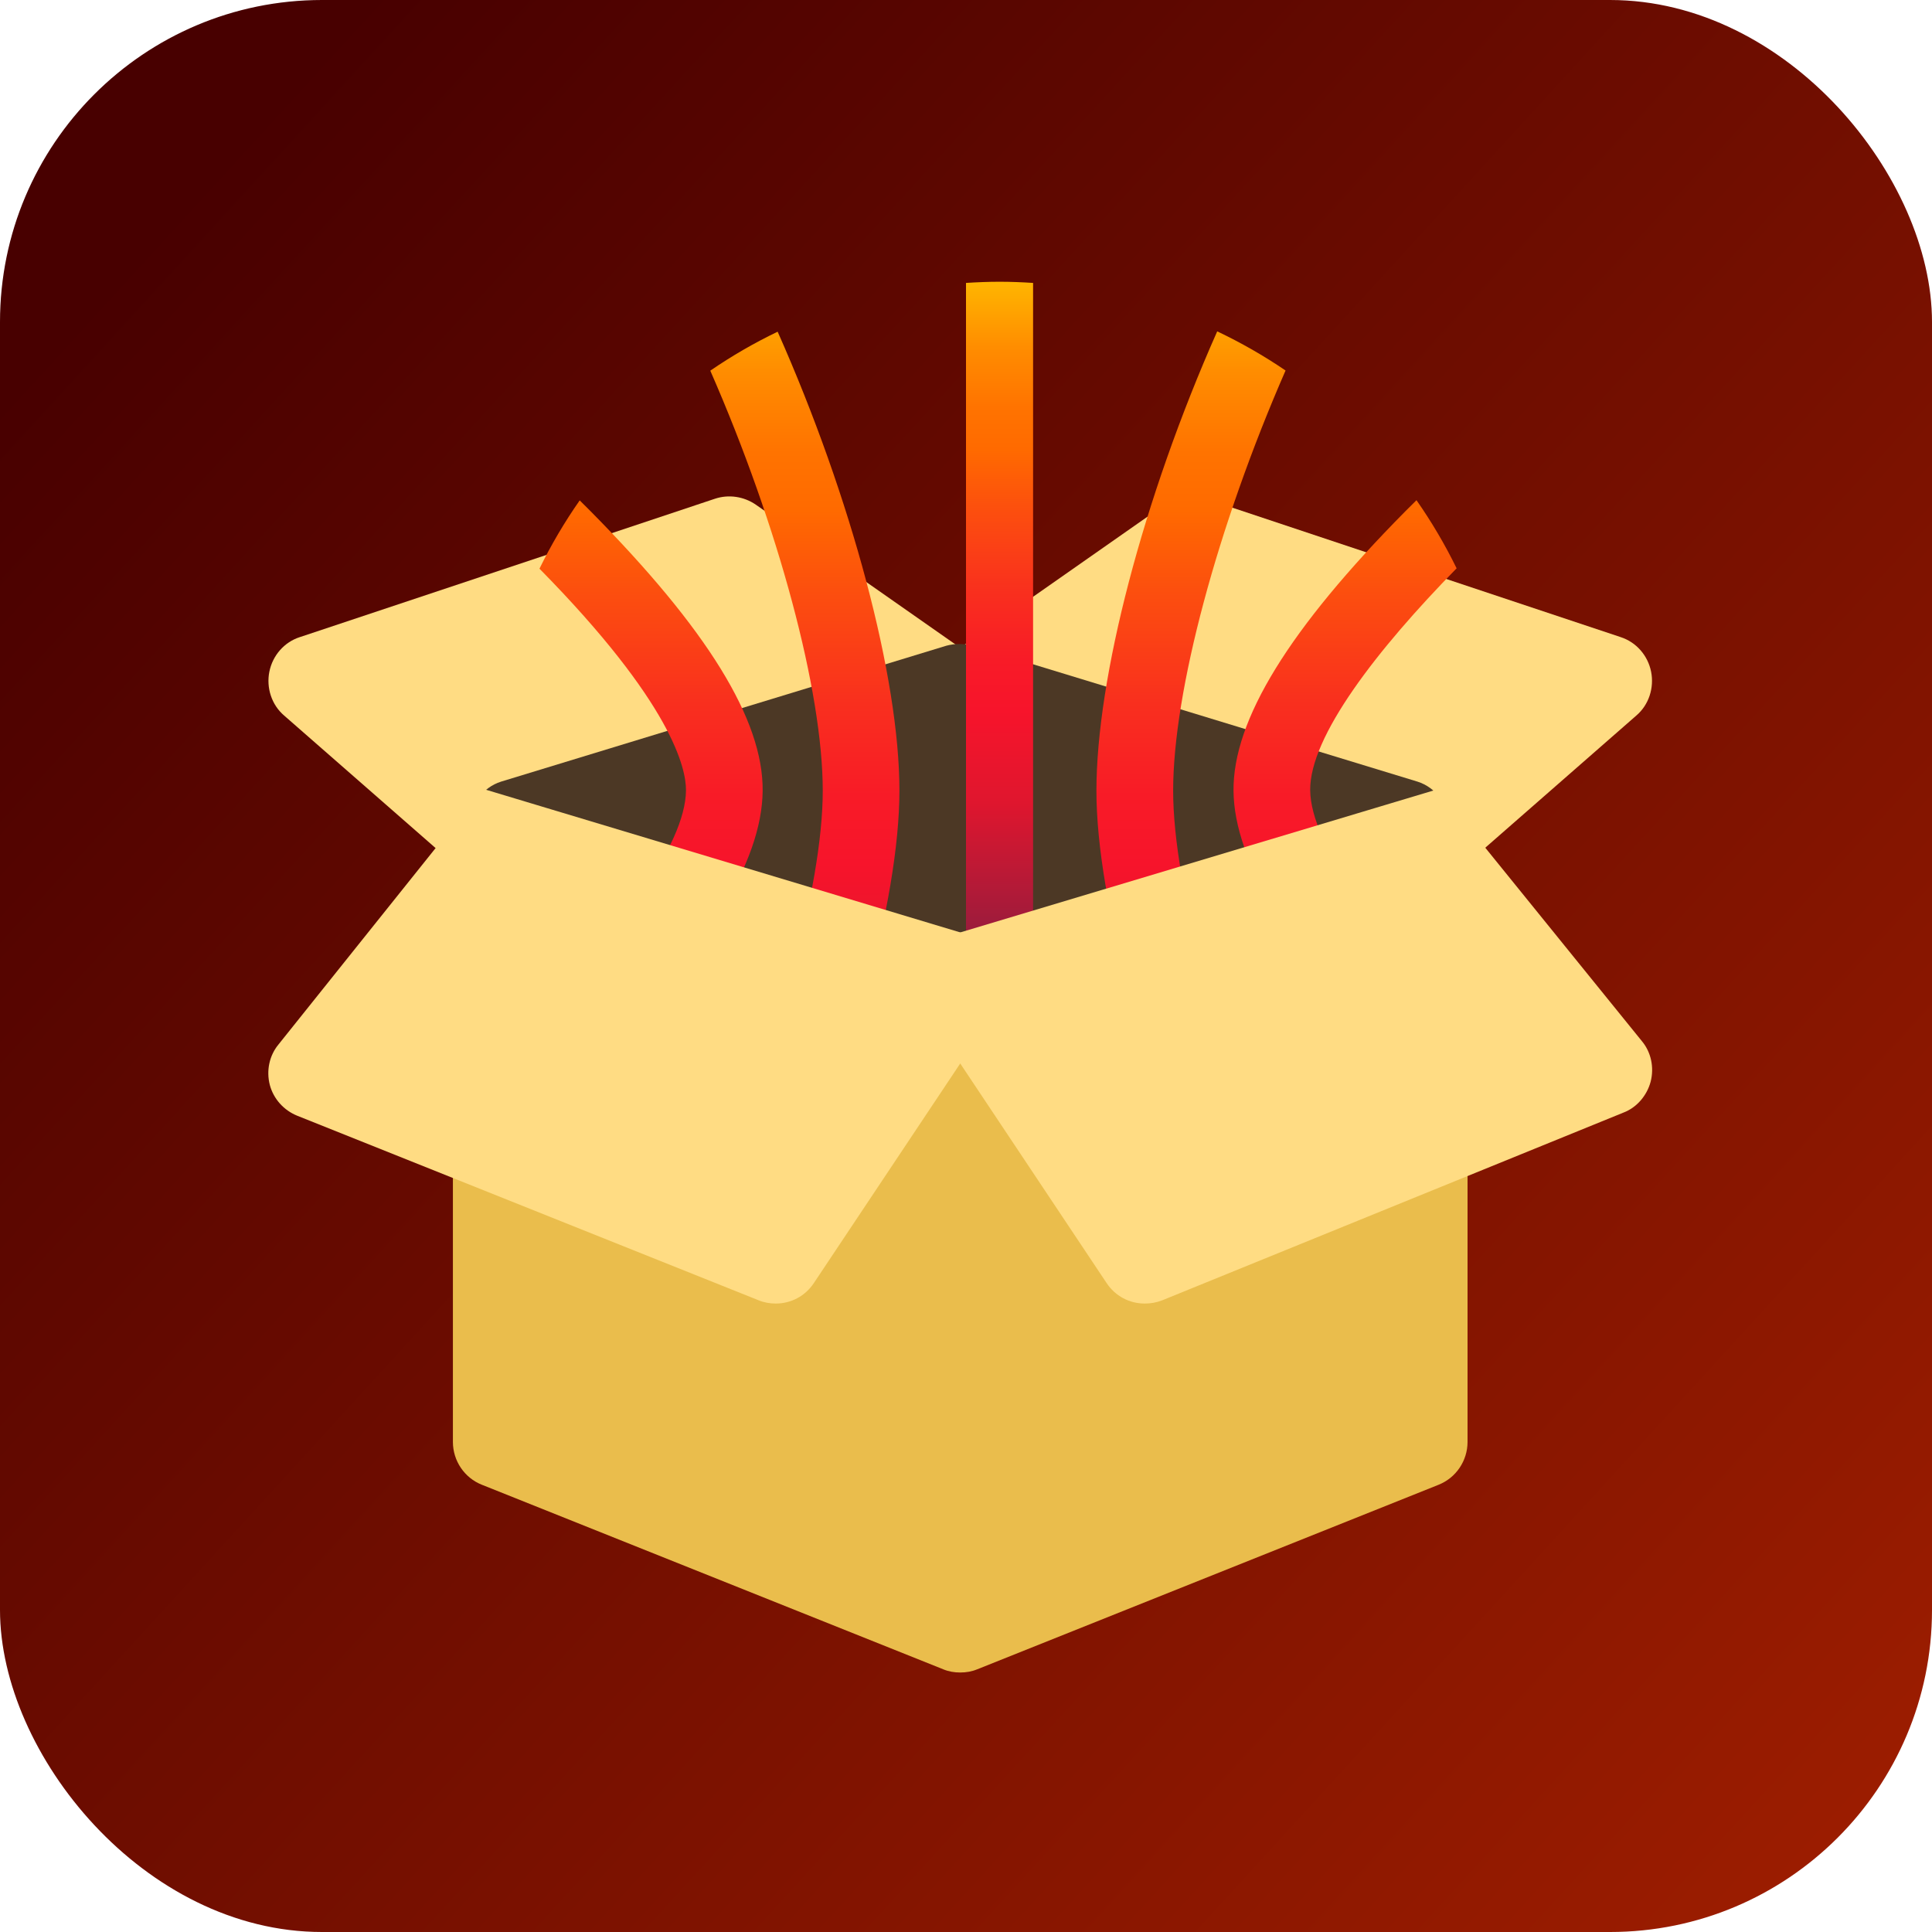<svg width="144" height="144" viewBox="0 0 144 144" fill="none" xmlns="http://www.w3.org/2000/svg">
<rect width="144" height="144" rx="24" fill="url(#paint0_linear_979_792)"/>
<path d="M71.57 76.534C71.237 76.534 70.904 76.485 70.583 76.389L36.208 66.077C34.389 65.531 33.356 63.614 33.902 61.797C34.449 59.975 36.366 58.948 38.182 59.49L71.57 69.508L104.958 59.49C106.776 58.96 108.691 59.977 109.238 61.797C109.783 63.614 108.751 65.531 106.932 66.077L72.557 76.389C72.236 76.485 71.902 76.534 71.57 76.534Z" fill="#231F20"/>
<path d="M74.973 53.021C74.767 54.328 73.804 55.393 72.567 55.771L38.192 66.084C37.848 66.187 37.539 66.221 37.195 66.221C36.37 66.221 35.579 65.912 34.926 65.362L21.176 53.331C20.248 52.54 19.835 51.268 20.076 50.065C20.317 48.862 21.176 47.865 22.345 47.487L53.282 37.175C54.314 36.831 55.448 37.003 56.342 37.621L73.529 49.653C74.629 50.409 75.179 51.715 74.973 53.021Z" fill="#FFDC83"/>
<path d="M121.964 53.331L108.214 65.362C107.56 65.912 106.77 66.221 105.945 66.221C105.601 66.221 105.292 66.187 104.948 66.084L70.573 55.771C69.335 55.393 68.373 54.328 68.167 53.021C67.96 51.715 68.51 50.409 69.611 49.653L86.798 37.621C87.692 37.003 88.826 36.831 89.857 37.175L120.795 47.487C121.964 47.865 122.823 48.862 123.064 50.065C123.304 51.268 122.892 52.54 121.964 53.331Z" fill="#FFDC83"/>
<path d="M109.382 63.643V107.471C109.382 108.88 108.522 110.152 107.216 110.668L72.841 124.418C72.429 124.589 72.016 124.658 71.569 124.658C71.123 124.658 70.71 124.589 70.297 124.418L35.922 110.668C34.616 110.152 33.757 108.88 33.757 107.471V63.643C33.757 61.752 35.304 60.205 37.194 60.205H105.944C107.835 60.205 109.382 61.752 109.382 63.643Z" fill="#EABD4C"/>
<path d="M107.999 61.496C107.999 62.981 107.037 64.298 105.643 64.737L72.461 74.865C72.129 74.966 71.831 75 71.499 75C71.167 75 70.869 74.966 70.537 74.865L37.355 64.737C35.961 64.298 34.999 62.981 34.999 61.496C34.999 60.01 35.961 58.694 37.355 58.255L70.537 48.127C71.167 47.958 71.831 47.958 72.461 48.127L105.643 58.255C107.037 58.694 107.999 60.01 107.999 61.496Z" fill="#4C3825"/>
<path d="M74.512 77C75.35 77 76.179 76.963 77 76.913V21.087C76.177 21.035 75.347 21 74.506 21C73.665 21 72.829 21.035 72 21.087V76.911C72.826 76.963 73.659 76.998 74.5 77H74.512Z" fill="url(#paint1_linear_979_792)"/>
<path d="M44.028 38.113L43.208 37.296C42.077 38.912 41.075 40.614 40.209 42.386C50.1 52.435 51.142 57.283 51.129 58.907C51.092 63.026 46.052 69.484 40.142 75.466C41 77.237 41.993 78.941 43.114 80.559C43.45 80.223 43.769 79.914 44.095 79.584C52.625 70.998 56.794 64.25 56.844 58.948C56.895 53.646 52.702 46.888 44.028 38.113Z" fill="url(#paint2_linear_979_792)"/>
<path d="M104.695 79.597L105.676 80.573C106.795 78.949 107.787 77.242 108.642 75.466C102.735 69.471 97.695 62.995 97.654 58.894C97.618 54.893 102.627 48.421 108.568 42.359C107.703 40.592 106.703 38.894 105.576 37.282L104.755 38.099C96.081 46.858 91.888 53.679 91.939 58.944C91.989 64.209 96.158 71.011 104.695 79.597Z" fill="url(#paint3_linear_979_792)"/>
<path d="M87.44 58.934C87.44 51.538 90.738 39.239 95.818 27.616C94.198 26.514 92.495 25.538 90.724 24.698C85.163 37.229 81.721 50.556 81.721 58.948C81.721 67.067 85.449 80.543 91.111 93.14C92.847 92.286 94.515 91.3 96.1 90.192C90.859 78.401 87.44 66.076 87.44 58.934Z" fill="url(#paint4_linear_979_792)"/>
<path d="M67.038 58.935C67.038 50.5 63.458 37.099 57.961 24.723C56.216 25.561 54.538 26.532 52.941 27.628C58.031 39.243 61.323 51.545 61.323 58.935C61.323 66.073 57.904 78.395 52.662 90.172C54.248 91.28 55.916 92.266 57.651 93.121C63.32 80.527 67.038 67.061 67.038 58.935Z" fill="url(#paint5_linear_979_792)"/>
<path d="M74.423 74.987L60.673 95.612C60.02 96.609 58.954 97.159 57.82 97.159C57.407 97.159 56.96 97.09 56.548 96.918L22.173 83.168C21.142 82.756 20.385 81.896 20.11 80.865C19.835 79.799 20.076 78.665 20.764 77.84L34.514 60.653C35.373 59.553 32.739 57.84 34.08 58.218L72.567 69.796C73.598 70.106 74.423 70.896 74.801 71.928C75.179 72.959 75.042 74.093 74.423 74.987Z" fill="#FFDC83"/>
<path d="M123.029 80.624C122.754 81.656 121.998 82.549 121.001 82.927L86.626 96.918C86.179 97.09 85.767 97.159 85.32 97.159C84.186 97.159 83.12 96.609 82.467 95.612L68.717 74.987C68.098 74.093 67.96 72.959 68.339 71.927C68.717 70.896 69.542 70.106 70.573 69.796L108.469 58.433C109.81 58.021 107.732 59.552 108.626 60.618L122.376 77.599C123.064 78.424 123.304 79.559 123.029 80.624Z" fill="#FFDC83"/>
<defs>
<linearGradient id="paint0_linear_979_792" x1="24" y1="3.5" x2="181" y2="147" gradientUnits="userSpaceOnUse">
<stop stop-color="#480000"/>
<stop offset="1" stop-color="#AE2300"/>
</linearGradient>
<linearGradient id="paint1_linear_979_792" x1="74.5" y1="17.237" x2="74.5" y2="79.913" gradientUnits="userSpaceOnUse">
<stop stop-color="#FFD200"/>
<stop offset="0.06" stop-color="#FFB500"/>
<stop offset="0.14" stop-color="#FF8C00"/>
<stop offset="0.21" stop-color="#FF7300"/>
<stop offset="0.26" stop-color="#FF6A00"/>
<stop offset="0.33" stop-color="#FC4F0E"/>
<stop offset="0.43" stop-color="#F92F1E"/>
<stop offset="0.51" stop-color="#F81B27"/>
<stop offset="0.57" stop-color="#F7142B"/>
<stop offset="0.68" stop-color="#DF162E"/>
<stop offset="0.79" stop-color="#AF1A38"/>
<stop offset="1" stop-color="#4B214C"/>
</linearGradient>
<linearGradient id="paint2_linear_979_792" x1="48.493" y1="15.893" x2="48.493" y2="100.954" gradientUnits="userSpaceOnUse">
<stop stop-color="#FFD200"/>
<stop offset="0.06" stop-color="#FFB500"/>
<stop offset="0.14" stop-color="#FF8C00"/>
<stop offset="0.21" stop-color="#FF7300"/>
<stop offset="0.26" stop-color="#FF6A00"/>
<stop offset="0.33" stop-color="#FC4F0E"/>
<stop offset="0.43" stop-color="#F92F1E"/>
<stop offset="0.51" stop-color="#F81B27"/>
<stop offset="0.57" stop-color="#F7142B"/>
<stop offset="0.68" stop-color="#DF162E"/>
<stop offset="0.79" stop-color="#AF1A38"/>
<stop offset="1" stop-color="#4B214C"/>
</linearGradient>
<linearGradient id="paint3_linear_979_792" x1="100.29" y1="15.893" x2="100.29" y2="100.953" gradientUnits="userSpaceOnUse">
<stop stop-color="#FFD200"/>
<stop offset="0.06" stop-color="#FFB500"/>
<stop offset="0.14" stop-color="#FF8C00"/>
<stop offset="0.21" stop-color="#FF7300"/>
<stop offset="0.26" stop-color="#FF6A00"/>
<stop offset="0.33" stop-color="#FC4F0E"/>
<stop offset="0.43" stop-color="#F92F1E"/>
<stop offset="0.51" stop-color="#F81B27"/>
<stop offset="0.57" stop-color="#F7142B"/>
<stop offset="0.68" stop-color="#DF162E"/>
<stop offset="0.79" stop-color="#AF1A38"/>
<stop offset="1" stop-color="#4B214C"/>
</linearGradient>
<linearGradient id="paint4_linear_979_792" x1="88.912" y1="15.893" x2="88.912" y2="100.954" gradientUnits="userSpaceOnUse">
<stop stop-color="#FFD200"/>
<stop offset="0.06" stop-color="#FFB500"/>
<stop offset="0.14" stop-color="#FF8C00"/>
<stop offset="0.21" stop-color="#FF7300"/>
<stop offset="0.26" stop-color="#FF6A00"/>
<stop offset="0.33" stop-color="#FC4F0E"/>
<stop offset="0.43" stop-color="#F92F1E"/>
<stop offset="0.51" stop-color="#F81B27"/>
<stop offset="0.57" stop-color="#F7142B"/>
<stop offset="0.68" stop-color="#DF162E"/>
<stop offset="0.79" stop-color="#AF1A38"/>
<stop offset="1" stop-color="#4B214C"/>
</linearGradient>
<linearGradient id="paint5_linear_979_792" x1="59.857" y1="15.894" x2="59.857" y2="100.955" gradientUnits="userSpaceOnUse">
<stop stop-color="#FFD200"/>
<stop offset="0.06" stop-color="#FFB500"/>
<stop offset="0.14" stop-color="#FF8C00"/>
<stop offset="0.21" stop-color="#FF7300"/>
<stop offset="0.26" stop-color="#FF6A00"/>
<stop offset="0.33" stop-color="#FC4F0E"/>
<stop offset="0.43" stop-color="#F92F1E"/>
<stop offset="0.51" stop-color="#F81B27"/>
<stop offset="0.57" stop-color="#F7142B"/>
<stop offset="0.68" stop-color="#DF162E"/>
<stop offset="0.79" stop-color="#AF1A38"/>
<stop offset="1" stop-color="#4B214C"/>
</linearGradient>
</defs>
</svg>
